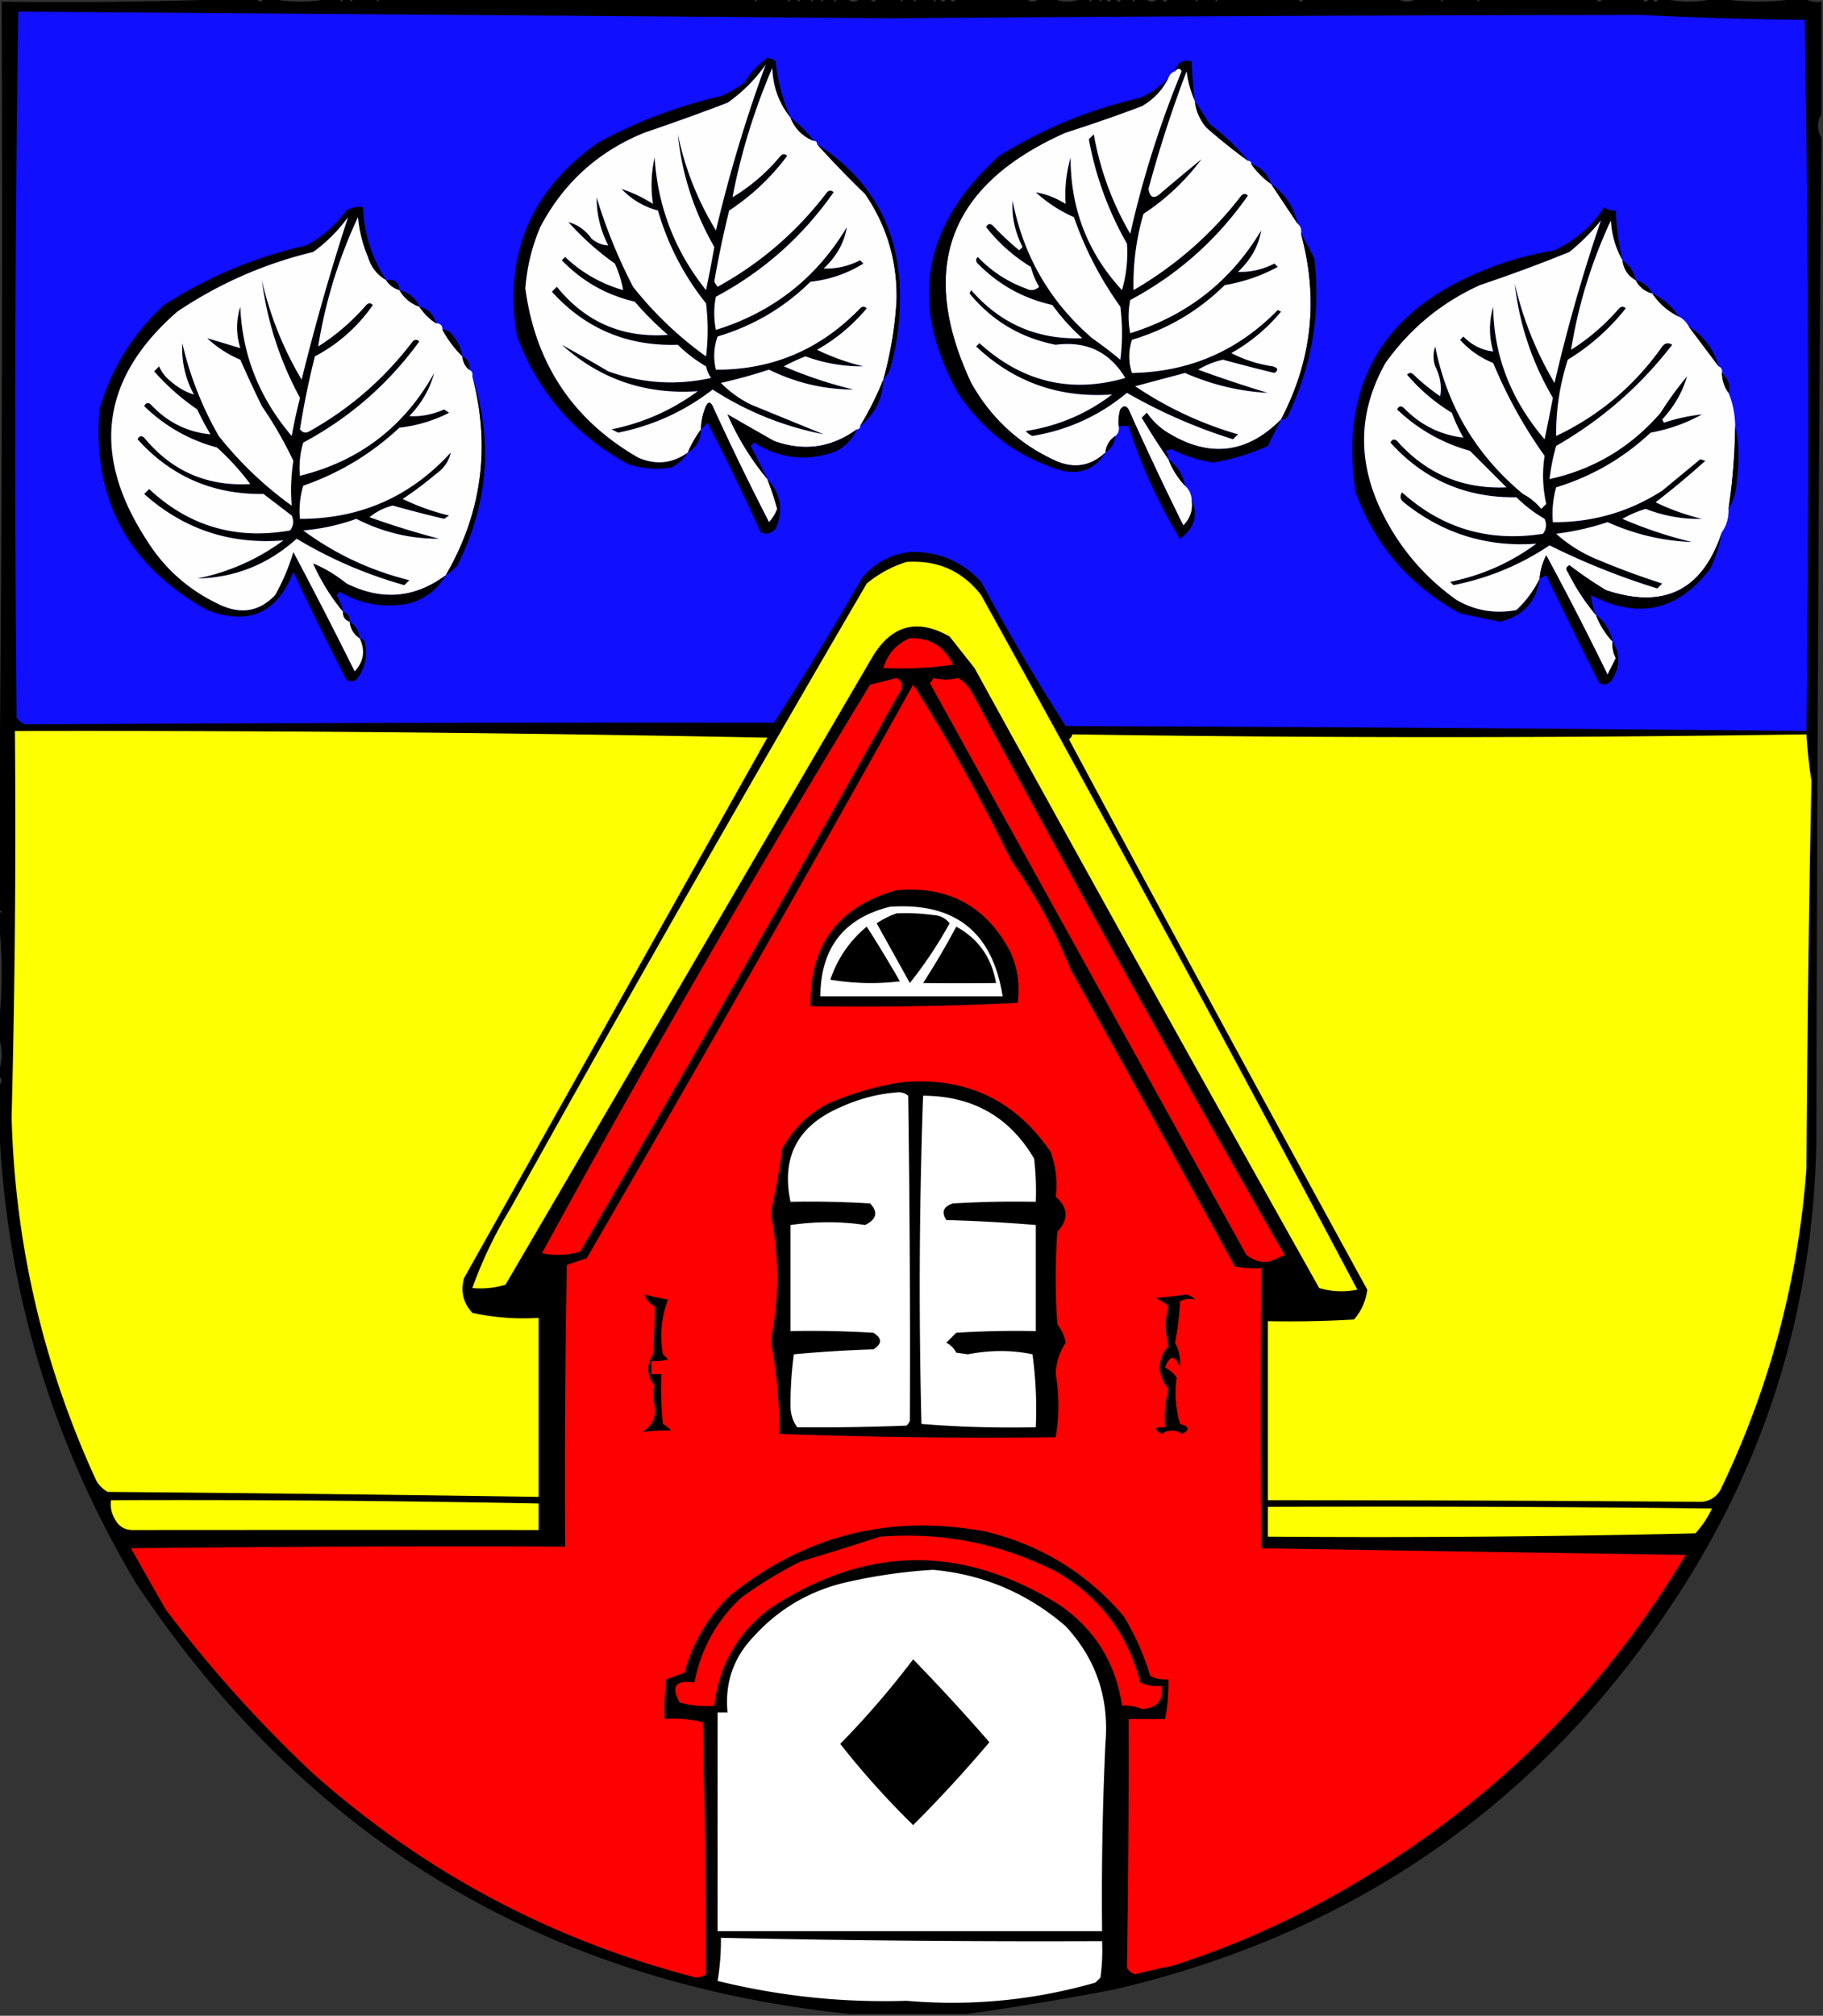<svg xmlns="http://www.w3.org/2000/svg" width="550" height="608" style="shape-rendering:geometricPrecision;text-rendering:geometricPrecision;image-rendering:optimizeQuality;fill-rule:evenodd;clip-rule:evenodd"><rect width="100%" height="100%" fill="#333333" stroke="none"/><path style="opacity:1" d="M75.5-.5h2c.667 1.333 1.333 1.333 2 0h2a41 41 0 0 0 18 0h3c.333 1.333.667 1.333 1 0h2c.333 1.333.667 1.333 1 0h7c.333 1.333.667 1.333 1 0h113c.333 1.333.667 1.333 1 0h9c.333 1.333.667 1.333 1 0h2c.333 1.333.667 1.333 1 0h3c.333 1.333.667 1.333 1 0h2c.333 1.333.667 1.333 1 0h3c.333 1.333.667 1.333 1 0h3c1.333 1.333 2.667 1.333 4 0h3c.667 1.333 1.333 1.333 2 0h7c.333 1.333.667 1.333 1 0h3c.333 1.333.667 1.333 1 0h5c.333 1.333.667 1.333 1 0h1c.667 1.333 1.333 1.333 2 0h1c.667 1.333 1.333 1.333 2 0h21c1.333 1.333 2.667 1.333 4 0h4c3 1.333 6 1.333 9 0h2c.333 1.333.667 1.333 1 0h2c.333 1.333.667 1.333 1 0h1c.667 1.333 1.333 1.333 2 0h1c.667 1.333 1.333 1.333 2 0h3c.333 1.333.667 1.333 1 0h3c1.333 1.333 2.667 1.333 4 0h1c.667 1.333 1.333 1.333 2 0h8c.333 1.333.667 1.333 1 0h5c.333 1.333.667 1.333 1 0h24c.667 1.333 1.333 1.333 2 0h28c2 1.333 4 1.333 6 0h7c.333 1.333.667 1.333 1 0h10c.333 1.333.667 1.333 1 0h35c.667 1.333 1.333 1.333 2 0h12c.667 1.333 1.333 1.333 2 0h1c.667 1.333 1.333 1.333 2 0h1c5.333 1.333 10.667 1.333 16 0h1a72.5 72.5 0 0 0 24 0h2c1.419.951 3.085 1.284 5 1v34c-1.333 2.333-1.333 4.667 0 7v1a45535.667 45535.667 0 0 0-1.5 302c-.968 49.887-14.968 95.554-42 137-40.432 62.007-96.932 101.507-169.5 118.5a829.525 829.525 0 0 1-45 7.5h-35c-92.398-9.625-164.231-52.958-215.5-130-27.179-45.689-41.012-95.022-41.5-148v-2c1.333-1 1.333-2 0-3v-1c1.333-3.667 1.333-7.333 0-11v-2a145 145 0 0 0 0-34v-1c1.333-.333 1.333-.667 0-1v-2C.5 182.002.833 91.335.5.5c25.172.331 50.172-.002 75-1z"/><path style="opacity:1" fill="#100fff" d="M5.5 3.5c88.004.645 176.004 1.312 264 2 74.969-.568 150.136-.901 225.5-1A1247.25 1247.25 0 0 0 544.5 6a7682.92 7682.92 0 0 1 .5 214.5 32537.766 32537.766 0 0 0-223.5-1.5 644.272 644.272 0 0 1-25.5-43.5c-5.781-6.208-12.948-9.208-21.5-9-5.934.716-10.767 3.383-14.5 8a957.693 957.693 0 0 1-26.5 43.5 34127.8 34127.8 0 0 0-226 .5 7.253 7.253 0 0 1-2.5-2 8636.818 8636.818 0 0 1 .5-213z"/><path style="opacity:1" d="M238.5 35.5c-3.464-4.286-5.297-9.286-5.5-15-5.442 12.654-9.442 25.654-12 39A56.42 56.42 0 0 0 235.5 47c.667-.667 1.333-.667 2 0A68.63 68.63 0 0 1 220 63.5a291.338 291.338 0 0 0-4.5 21.5l1 1.5c13.028-7.176 24.028-16.676 33-28.5.667-.667 1.333-.667 2 0-9.377 13.383-21.21 23.883-35.5 31.5a25.238 25.238 0 0 0 0 10c17.16-5.335 30.326-15.668 39.5-31-.774 4.687-3.107 8.853-7 12.5 3.822.12 7.489-.713 11-2.5l1 1c-4.883 3.016-10.216 4.849-16 5.5-7.915 7.795-17.249 13.295-28 16.5-1.157 3.284-1.324 6.618-.5 10 17.014.085 31.514-6.082 43.5-18.5.667-.667 1.333-.667 2 0-4.27 5.109-9.27 9.275-15 12.5a68.587 68.587 0 0 0 14 5c-5.858.09-11.691-.91-17.5-3a57.553 57.553 0 0 0-6.5 3 129.395 129.395 0 0 0 21 7c-8.855-.008-17.355-2.008-25.5-6a154.755 154.755 0 0 1-14.5 4 33.576 33.576 0 0 0 9 6.5 13323.2 13323.2 0 0 0 22 9c-11.995-2.334-23.161-6.834-33.5-13.5-8.443 6.542-17.943 10.875-28.5 13l-2-1c9.53-1.933 18.197-5.766 26-11.5-15.757 1.082-29.424-3.585-41-14a503.695 503.695 0 0 1 14 8c10.241 3.643 20.574 4.31 31 2a11.333 11.333 0 0 1-1.5-3.5 42.319 42.319 0 0 1-8.5-6.5c-15.204.493-27.871-4.84-38-16l1.5-1.5c8.645 10.66 19.812 15.493 33.5 14.5a96.372 96.372 0 0 1-10-10c-8.613-2.027-15.946-6.194-22-12.5l1-1c5.013 4.757 10.846 8.09 17.5 10-.476-2.66-1.31-5.326-2.5-8a82.678 82.678 0 0 1-14-12.5c2.765.72 5.099 2.387 7 5 1.555 1.29 3.221 1.956 5 2-2.352-4.573-3.518-9.406-3.5-14.5 2.843 9.35 6.51 18.35 11 27a109.444 109.444 0 0 0 22 21 64.218 64.218 0 0 0 0-16c-6.681-8.361-11.514-17.695-14.5-28-4.226-1.117-7.893-3.284-11-6.5 3.21 1.018 6.377 2.518 9.5 4.5-.71-4.626-.544-9.293.5-14 .976 14.953 6.143 28.287 15.5 40a359.218 359.218 0 0 0 2.5-13c-6.134-10.73-9.801-22.063-11-34 2.169 10.343 6.002 20.01 11.5 29a433.762 433.762 0 0 1 15-50c-3.167 4.5-7 8.333-11.5 11.5a718.627 718.627 0 0 1-25 9c-13.994 5.661-24.494 15.161-31.5 28.5a58.186 58.186 0 0 0-4.5 18.5c3.048 22.682 14.381 39.682 34 51 5.323 2.333 10.323 1.833 15-1.5-1.126 1.953-2.792 3.453-5 4.5a27.842 27.842 0 0 1-13-1c-15.94-8.711-27.107-21.544-33.5-38.5-4.12-24.599 4.047-44.099 24.5-58.5a145.783 145.783 0 0 1 37-14 36.17 36.17 0 0 0 7-4c1.839-3.004 4.173-5.504 7-7.5a4.94 4.94 0 0 1 2.5 1 54.737 54.737 0 0 0 4.5 17zM360.5 30.5c-1.261-2.758-2.094-5.758-2.5-9A367.086 367.086 0 0 0 346.5 57c.473 2.825 1.806 3.158 4 1a952.478 952.478 0 0 1 12-10A68.63 68.63 0 0 1 345 64.5a74.668 74.668 0 0 0-3 23c12.713-7.381 23.546-16.881 32.5-28.5.667-.667 1.333-.667 2 0-9.353 13.357-21.187 23.857-35.5 31.5a25.238 25.238 0 0 0 0 10c17.167-5.345 30.334-15.678 39.5-31-.774 4.687-3.107 8.853-7 12.5 3.822.12 7.489-.713 11-2.5l1 1c-4.986 2.718-10.319 4.551-16 5.5-7.915 7.795-17.249 13.295-28 16.5-1.053 3.315-1.053 6.648 0 10 17.302-.32 31.969-6.653 44-19l1 .5c-4.27 5.109-9.27 9.275-15 12.5a39.792 39.792 0 0 0 12.5 4c1.608.474 1.774 1.141.5 2a528.366 528.366 0 0 1-15.5-4 24.418 24.418 0 0 0-7.5 3 387.264 387.264 0 0 0 21 7c-8.538-.447-16.871-2.447-25-6l-15 4a109.814 109.814 0 0 0 31 14.5l-1.5 1.5a160.345 160.345 0 0 1-32-14c-8.295 6.896-17.795 11.23-28.5 13a4.457 4.457 0 0 1-2-1.5c9.616-1.476 18.283-5.143 26-11-15.93 1.114-29.596-3.719-41-14.5l1-1c12.926 11.734 27.593 15.234 44 10.5-4.74-7.868-11.74-11.202-21-10-10.563-2.079-19.23-7.246-26-15.5l.5-1c8.867 10.184 20.034 15.018 33.5 14.5a63.74 63.74 0 0 1-9-10c-8.764-1.964-16.264-6.13-22.5-12.5-.667-.667-.667-1.333 0-2 4.097 4.298 8.931 7.465 14.5 9.5 1.444.78 2.777.614 4-.5a23.672 23.672 0 0 1-2.5-6 51.151 51.151 0 0 1-13.5-12c.502-1.021 1.168-1.188 2-.5a84.775 84.775 0 0 0 8 7.5l1-1c-2.311-4.554-3.311-9.22-3-14 3.239 16.651 11.239 30.484 24 41.5a126.282 126.282 0 0 1 8.5 6.5 64.218 64.218 0 0 0 0-16 105.667 105.667 0 0 1-14-27 41.93 41.93 0 0 1-11.5-7.5c3.081.524 6.081 1.691 9 3.5-.323-4.695.177-9.361 1.5-14-.015 15.473 5.152 28.806 15.5 40a40.218 40.218 0 0 0 1.5-14A99.431 99.431 0 0 1 328.5 42l1.5-1.5c1.894 10.687 5.561 20.687 11 30a302.355 302.355 0 0 1 15.5-49c-.47-.963-1.137-.963-2 0 .548-2.584 2.215-3.584 5-3 .146 4.02.479 8.02 1 12z"/><path style="opacity:1" fill="#fefefe" d="M238.5 35.5c1.333 3.333 3.667 5.667 7 7 .667 0 1 .333 1 1a305.434 305.434 0 0 0 14.5 15c6.573 9.62 9.74 20.286 9.5 32a112.849 112.849 0 0 1-4 24 97.55 97.55 0 0 1-7 14c0 .667-.333 1-1 1-7.712 5.602-16.046 6.768-25 3.5a1956.575 1956.575 0 0 1-14-8c3.148 7.15 7.148 13.65 12 19.5a90.757 90.757 0 0 1 3 9 12.403 12.403 0 0 1-2.5 4 849.116 849.116 0 0 1-17-35c-.667-1.333-1.333-1.333-2 0a17.758 17.758 0 0 0-1.5 7 36.077 36.077 0 0 0-4 7c-4.677 3.333-9.677 3.833-15 1.5-19.619-11.318-30.952-28.318-34-51a58.186 58.186 0 0 1 4.5-18.5c7.006-13.339 17.506-22.839 31.5-28.5a718.627 718.627 0 0 0 25-9c4.5-3.167 8.333-7 11.5-11.5a433.762 433.762 0 0 0-15 50c-5.498-8.99-9.331-18.657-11.5-29 1.199 11.937 4.866 23.27 11 34a359.218 359.218 0 0 1-2.5 13c-9.357-11.713-14.524-25.047-15.5-40-1.044 4.707-1.21 9.374-.5 14-3.123-1.982-6.29-3.482-9.5-4.5 3.107 3.216 6.774 5.383 11 6.5 2.986 10.305 7.819 19.639 14.5 28a64.218 64.218 0 0 1 0 16 109.444 109.444 0 0 1-22-21 158.617 158.617 0 0 1-11-27c-.018 5.094 1.148 9.927 3.5 14.5-1.779-.044-3.445-.71-5-2-1.901-2.613-4.235-4.28-7-5a82.678 82.678 0 0 0 14 12.5c1.19 2.674 2.024 5.34 2.5 8-6.654-1.91-12.487-5.243-17.5-10l-1 1c6.054 6.306 13.387 10.473 22 12.5a96.372 96.372 0 0 0 10 10c-13.688.993-24.855-3.84-33.5-14.5l-1.5 1.5c10.129 11.16 22.796 16.493 38 16a42.319 42.319 0 0 0 8.5 6.5 11.333 11.333 0 0 0 1.5 3.5c-10.426 2.31-20.759 1.643-31-2a503.695 503.695 0 0 0-14-8c11.576 10.415 25.243 15.082 41 14-7.803 5.734-16.47 9.567-26 11.5l2 1c10.557-2.125 20.057-6.458 28.5-13 10.339 6.666 21.505 11.166 33.5 13.5a13323.2 13323.2 0 0 1-22-9 33.576 33.576 0 0 1-9-6.5 154.755 154.755 0 0 0 14.5-4c8.145 3.992 16.645 5.992 25.5 6a129.395 129.395 0 0 1-21-7 57.553 57.553 0 0 1 6.5-3c5.809 2.09 11.642 3.09 17.5 3a68.587 68.587 0 0 1-14-5c5.73-3.225 10.73-7.391 15-12.5-.667-.667-1.333-.667-2 0-11.986 12.418-26.486 18.585-43.5 18.5-.824-3.382-.657-6.716.5-10 10.751-3.205 20.085-8.705 28-16.5 5.784-.651 11.117-2.484 16-5.5l-1-1c-3.511 1.787-7.178 2.62-11 2.5 3.893-3.647 6.226-7.813 7-12.5-9.174 15.332-22.34 25.665-39.5 31a25.238 25.238 0 0 1 0-10c14.29-7.617 26.123-18.117 35.5-31.5-.667-.667-1.333-.667-2 0-8.972 11.824-19.972 21.324-33 28.5l-1-1.5a291.338 291.338 0 0 1 4.5-21.5A68.63 68.63 0 0 0 237.5 47c-.667-.667-1.333-.667-2 0A56.42 56.42 0 0 1 221 59.5c2.558-13.346 6.558-26.346 12-39 .203 5.714 2.036 10.714 5.5 15zM360.5 30.5c.341 3.016 1.507 5.682 3.5 8a174.3 174.3 0 0 0 12.5 10c.667 0 1 .333 1 1a25.647 25.647 0 0 0 6 6c2.67 4.008 5.336 8.008 8 12 .904.709 1.237 1.709 1 3 5.364 19.45 3.364 38.116-6 56-10.483 10.607-22.15 11.773-35 3.5-2.167-1.5-4-3.333-5.5-5.5l-1.5 1.5c2.554 4.283 5.22 8.45 8 12.5a24.766 24.766 0 0 0 5 8c1.174 1.014 1.84 2.347 2 4 .536 3.165-.297 5.831-2.5 8a966.817 966.817 0 0 1-16.5-35c-.774-1.211-1.607-1.211-2.5 0a12.93 12.93 0 0 0-.5 5c.237 1.291-.096 2.291-1 3-1.75 1.159-2.75 2.826-3 5-4.419 4.116-9.419 4.95-15 2.5-11.034-5.032-19.534-12.865-25.5-23.5-16.248-34.697-6.748-59.863 28.5-75.5a469.3 469.3 0 0 0 23-8c3.57-2.068 6.237-4.901 8-8.5.333-1 1-1.667 2-2 .863-.963 1.53-.963 2 0a302.355 302.355 0 0 0-15.5 49c-5.439-9.313-9.106-19.313-11-30l-1.5 1.5A99.431 99.431 0 0 0 340 73.5a40.218 40.218 0 0 1-1.5 14c-10.348-11.194-15.515-24.527-15.5-40-1.323 4.639-1.823 9.305-1.5 14-2.919-1.809-5.919-2.976-9-3.5a41.93 41.93 0 0 0 11.5 7.5c3.377 9.7 8.044 18.7 14 27a64.218 64.218 0 0 1 0 16 126.282 126.282 0 0 0-8.5-6.5c-12.761-11.016-20.761-24.849-24-41.5-.311 4.78.689 9.446 3 14l-1 1a84.775 84.775 0 0 1-8-7.5c-.832-.688-1.498-.521-2 .5a51.151 51.151 0 0 0 13.5 12 23.672 23.672 0 0 0 2.5 6c-1.223 1.114-2.556 1.28-4 .5-5.569-2.035-10.403-5.202-14.5-9.5-.667.667-.667 1.333 0 2 6.236 6.37 13.736 10.536 22.5 12.5a63.74 63.74 0 0 0 9 10c-13.466.518-24.633-4.316-33.5-14.5l-.5 1c6.77 8.254 15.437 13.421 26 15.5 9.26-1.202 16.26 2.132 21 10-16.407 4.734-31.074 1.234-44-10.5l-1 1c11.404 10.781 25.07 15.614 41 14.5-7.717 5.857-16.384 9.524-26 11a4.457 4.457 0 0 0 2 1.5c10.705-1.77 20.205-6.104 28.5-13a160.345 160.345 0 0 0 32 14l1.5-1.5a109.814 109.814 0 0 1-31-14.5l15-4c8.129 3.553 16.462 5.553 25 6a387.264 387.264 0 0 1-21-7 24.418 24.418 0 0 1 7.5-3 528.366 528.366 0 0 0 15.5 4c1.274-.859 1.108-1.526-.5-2a39.792 39.792 0 0 1-12.5-4c5.73-3.225 10.73-7.391 15-12.5l-1-.5c-12.031 12.347-26.698 18.68-44 19-1.053-3.352-1.053-6.685 0-10 10.751-3.205 20.085-8.705 28-16.5 5.681-.949 11.014-2.782 16-5.5l-1-1c-3.511 1.787-7.178 2.62-11 2.5 3.893-3.647 6.226-7.813 7-12.5-9.166 15.322-22.333 25.655-39.5 31a25.238 25.238 0 0 1 0-10c14.313-7.643 26.147-18.143 35.5-31.5-.667-.667-1.333-.667-2 0-8.954 11.619-19.787 21.119-32.5 28.5a74.668 74.668 0 0 1 3-23A68.63 68.63 0 0 0 362.5 48a952.478 952.478 0 0 0-12 10c-2.194 2.158-3.527 1.825-4-1A367.086 367.086 0 0 1 358 21.5c.406 3.242 1.239 6.242 2.5 9z"/><path style="opacity:1" d="M352.5 23.5c-1.763 3.599-4.43 6.432-8 8.5a469.3 469.3 0 0 1-23 8c-35.248 15.637-44.748 40.803-28.5 75.5 5.966 10.635 14.466 18.468 25.5 23.5 5.581 2.45 10.581 1.616 15-2.5-2.883 4.807-7.216 6.64-13 5.5-13.347-4.013-23.847-11.846-31.5-23.5-14.9-26.773-10.734-50.606 12.5-71.5 13.201-8.208 27.368-14.04 42.5-17.5 3.266-1.44 6.099-3.44 8.5-6zM360.5 30.5a778.377 778.377 0 0 1 4.5 7c4.382 3.218 8.216 6.885 11.5 11a174.3 174.3 0 0 1-12.5-10c-1.993-2.318-3.159-4.984-3.5-8zM238.5 35.5c2.667 2 5 4.333 7 7-3.333-1.333-5.667-3.667-7-7zM246.5 43.5c17.069 10.961 25.402 26.794 25 47.5a74.17 74.17 0 0 1-2.5 18.5c-.374 1.991-1.207 3.658-2.5 5a112.849 112.849 0 0 0 4-24c.24-11.714-2.927-22.38-9.5-32a305.434 305.434 0 0 1-14.5-15zM377.5 49.5c3 1 5 3 6 6a25.647 25.647 0 0 1-6-6zM383.5 55.5c4.144 2.938 6.811 6.938 8 12-2.664-3.992-5.33-7.992-8-12zM116.5 84.5c-2.731-1.571-4.565-3.905-5.5-7a40.407 40.407 0 0 1-3-12c-5.839 12.511-9.839 25.511-12 39A65.304 65.304 0 0 0 110.5 92c.667-.667 1.333-.667 2 0-4.594 6.596-10.427 11.762-17.5 15.5a256.145 256.145 0 0 0-4.5 22c.865 1.083 1.865 1.249 3 .5 12.158-6.82 22.492-15.82 31-27 .667-.667 1.333-.667 2 0-9.347 12.848-21.013 23.015-35 30.5a25.87 25.87 0 0 0-1 10c17.932-4.42 31.432-14.753 40.5-31-1.316 4.863-3.816 9.197-7.5 13 3.363.232 6.863-.435 10.5-2l1.5 1a43.466 43.466 0 0 1-15 4.5c-8.403 7.871-18.07 13.704-29 17.5a25.87 25.87 0 0 0-1 10c18.134.015 33.3-6.651 45.5-20-.546 2.593-2.046 4.76-4.5 6.5a109.279 109.279 0 0 1-10 7.5 69.507 69.507 0 0 0 14 5l-1.5 1a402.611 402.611 0 0 1-15.5-4 17.354 17.354 0 0 0-7 3.5 254.672 254.672 0 0 0 21 6.5c-8.686.058-17.019-1.942-25-6a62.41 62.41 0 0 1-16 3.5c9.636 7.106 20.303 12.106 32 15l-1.5 1.5a131.87 131.87 0 0 1-32.5-14c-8.64 7.761-18.64 11.761-30 12 9.53-1.933 18.197-5.766 26-11.5-16.098 1.301-30.098-3.366-42-14l1.5-1.5c11.98 11.205 26.147 15.372 42.5 12.5 1.054-1.388 1.22-2.888.5-4.5l-8.5-6.5c-15.24.209-27.906-5.291-38-16.5.502-1.021 1.168-1.188 2-.5 8.26 10.071 18.927 14.738 32 14a77.766 77.766 0 0 0-10-11c-8.43-2.268-15.763-6.435-22-12.5.502-1.021 1.168-1.188 2-.5 4.949 5.323 10.949 8.323 18 9a80.626 80.626 0 0 1-4-7.5 70.714 70.714 0 0 1-13-11.5l1.5-1.5a11.529 11.529 0 0 0 3.5 4.5c2.191 1.919 4.525 3.253 7 4-2.622-4.859-3.788-10.026-3.5-15.5a102.48 102.48 0 0 0 11 28 109.442 109.442 0 0 0 22 21 56.681 56.681 0 0 1 .5-13.5 118.75 118.75 0 0 0-9.5-16.5 384.273 384.273 0 0 1-6.5-14 33.4 33.4 0 0 1-10-6.5l10 3c-1.298-4.118-1.298-8.285 0-12.5.582 14.545 5.749 27.545 15.5 39 .706-3.864 1.54-7.697 2.5-11.5-6.053-11.157-9.886-22.99-11.5-35.5 2.424 10.599 6.424 20.599 12 30a693.595 693.595 0 0 1 14-49A46.588 46.588 0 0 1 94.5 76c-14.753 3.543-28.42 9.543-41 18-22.91 19.96-26.077 42.793-9.5 68.5 5.27 8.603 12.436 15.103 21.5 19.5 6.78 3.472 12.613 2.638 17.5-2.5a62.517 62.517 0 0 0 5.5-13 1425.958 1425.958 0 0 1 18.5 36c2.751-2.957 3.251-6.291 1.5-10 .617.111 1.117.444 1.5 1 1.011 4.281.177 8.114-2.5 11.5-1 .667-2 .667-3 0a929.587 929.587 0 0 1-16-32.5c-4.838 12.447-13.505 16.281-26 11.5-23.86-13.292-34.692-33.459-32.5-60.5 3.594-12.366 10.094-22.866 19.5-31.5 13.277-8.536 27.61-14.536 43-18 4.766-2.597 8.766-6.097 12-10.5 1.545-.952 3.212-1.285 5-1 .345 8.034 2.679 15.367 7 22zM489.5 78.5c-2.074-3.61-3.241-7.61-3.5-12-5.844 12.527-9.844 25.527-12 39A64.566 64.566 0 0 0 488.5 93c.667-.667 1.333-.667 2 0a65.96 65.96 0 0 1-17.5 15.5c-2.427 7.605-3.594 15.271-3.5 23 13.011-6.179 23.678-15.179 32-27 .865-1.083 1.865-1.249 3-.5-9.634 12.486-21.3 22.653-35 30.5a61.568 61.568 0 0 0-2 10c13.331-2.921 24.498-9.587 33.5-20a102.264 102.264 0 0 1 8-11c-1.41 4.803-3.91 9.136-7.5 13l.5 1a53.36 53.36 0 0 1 11.5-2.5c-4.824 2.669-9.991 4.502-15.5 5.5-8.191 7.681-17.691 13.181-28.5 16.5-.956 3.394-1.289 6.894-1 10.5 11.957.095 22.957-3.072 33-9.5 3.829-3.161 7.662-6.328 11.5-9.5l1.5.5a259.512 259.512 0 0 1-15 12.5 68.587 68.587 0 0 0 14 5c-5.712.167-11.378-.833-17-3a32.55 32.55 0 0 0-7 3 129.395 129.395 0 0 0 21 7c-8.772-.316-17.272-2.316-25.5-6a80.382 80.382 0 0 1-15.5 3.5c3.831 3.419 8.165 6.086 13 8a228.776 228.776 0 0 0 19 7l-1.5 1.5a215.687 215.687 0 0 1-32.5-13c-8.835 5.915-18.502 9.915-29 12l-1-1c9.531-1.933 18.197-5.766 26-11.5-14.959 1.093-28.293-3.074-40-12.5-1.083-.865-1.249-1.865-.5-3 12.066 10.896 26.233 15.063 42.5 12.5 1.054-1.388 1.22-2.888.5-4.5a42.319 42.319 0 0 1-8.5-6.5c-15.25.203-27.917-5.297-38-16.5.502-1.021 1.168-1.188 2-.5 8.792 9.897 19.792 14.564 33 14l-11-11c-8.407-2.368-15.741-6.534-22-12.5.502-1.021 1.168-1.188 2-.5 5.001 5.167 11.001 8.167 18 9a53.217 53.217 0 0 1-3.5-7.5c-5.088-3.083-9.588-6.917-13.5-11.5.667-.667 1.333-.667 2 0a58.829 58.829 0 0 0 8 6.5c.523-3.009.023-6.009-1.5-9-.667-2-.667-4 0-6 3.581 18.002 12.415 32.835 26.5 44.5a17.842 17.842 0 0 1 5.5 4.5l1.5-1.5a38.718 38.718 0 0 1-.5-14.5 141.491 141.491 0 0 1-15.5-28c-3.91-1.588-7.243-3.921-10-7l1-1c2.591 2.63 5.591 4.13 9 4.5-1.3-4.45-1.3-8.95 0-13.5.158 14.749 5.325 28.082 15.5 40 .876-4.2 1.709-8.367 2.5-12.5-6.306-10.756-10.14-22.256-11.5-34.5 2.424 10.599 6.424 20.599 12 30a502.16 502.16 0 0 1 14-49 63.965 63.965 0 0 1-9.5 9.5 458.945 458.945 0 0 1-27 10c-11.615 5.283-21.115 13.116-28.5 23.5-7.869 13.977-8.536 28.31-2 43 5.31 11.638 13.144 21.138 23.5 28.5 5.614 3.209 11.614 4.209 18 3 2.965-2.79 5.298-5.957 7-9.5-1.031 7.056-5.031 11.389-12 13a548.144 548.144 0 0 1-12-2.5c-15.118-8.275-25.618-20.442-31.5-36.5-4.81-31.877 7.69-54.043 37.5-66.5 6.888-2.953 14.388-5.12 22.5-6.5 6.256-2.925 11.256-7.259 15-13 1.011.837 2.178 1.17 3.5 1a73.114 73.114 0 0 0 2 15z"/><path style="opacity:1" fill="#fefefe" d="M116.5 84.5c.936 1.474 2.27 2.474 4 3 1.411 2.414 3.411 4.08 6 5 1.333 2 3 3.667 5 5 1.333 0 2 .667 2 2a35.23 35.23 0 0 0 6 8c.16 1.653.826 2.986 2 4 .838.342 1.172 1.008 1 2 5.578 21.182 2.912 41.182-8 60-9.356 6.967-19.356 7.801-30 2.5-3.187-2.579-6.52-4.579-10-6 2.399 5.317 5.399 10.15 9 14.5-.073 1.527.594 2.527 2 3 .25 2.174 1.25 3.841 3 5 1.751 3.709 1.251 7.043-1.5 10a1425.958 1425.958 0 0 0-18.5-36 62.517 62.517 0 0 1-5.5 13c-4.887 5.138-10.72 5.972-17.5 2.5-9.064-4.397-16.23-10.897-21.5-19.5-16.577-25.707-13.41-48.54 9.5-68.5 12.58-8.457 26.247-14.457 41-18A46.588 46.588 0 0 0 105 65.5a693.595 693.595 0 0 0-14 49c-5.576-9.401-9.576-19.401-12-30 1.614 12.51 5.447 24.343 11.5 35.5a176.494 176.494 0 0 0-2.5 11.5c-9.751-11.455-14.918-24.455-15.5-39-1.298 4.215-1.298 8.382 0 12.5l-10-3a33.4 33.4 0 0 0 10 6.5 384.273 384.273 0 0 0 6.5 14 118.75 118.75 0 0 1 9.5 16.5 56.681 56.681 0 0 0-.5 13.5 109.442 109.442 0 0 1-22-21 102.48 102.48 0 0 1-11-28c-.288 5.474.878 10.641 3.5 15.5-2.475-.747-4.809-2.081-7-4a11.529 11.529 0 0 1-3.5-4.5l-1.5 1.5a70.714 70.714 0 0 0 13 11.5 80.626 80.626 0 0 0 4 7.5c-7.051-.677-13.051-3.677-18-9-.832-.688-1.498-.521-2 .5 6.237 6.065 13.57 10.232 22 12.5a77.766 77.766 0 0 1 10 11c-13.073.738-23.74-3.929-32-14-.832-.688-1.498-.521-2 .5 10.094 11.209 22.76 16.709 38 16.5l8.5 6.5c.72 1.612.554 3.112-.5 4.5-16.353 2.872-30.52-1.295-42.5-12.5l-1.5 1.5c11.902 10.634 25.902 15.301 42 14-7.803 5.734-16.47 9.567-26 11.5 11.36-.239 21.36-4.239 30-12a131.87 131.87 0 0 0 32.5 14l1.5-1.5c-11.697-2.894-22.364-7.894-32-15a62.41 62.41 0 0 0 16-3.5c7.981 4.058 16.314 6.058 25 6a254.672 254.672 0 0 1-21-6.5 17.354 17.354 0 0 1 7-3.5 402.611 402.611 0 0 0 15.5 4l1.5-1a69.507 69.507 0 0 1-14-5 109.279 109.279 0 0 0 10-7.5c2.454-1.74 3.954-3.907 4.5-6.5-12.2 13.349-27.366 20.015-45.5 20a25.87 25.87 0 0 1 1-10c10.93-3.796 20.597-9.629 29-17.5a43.466 43.466 0 0 0 15-4.5l-1.5-1c-3.637 1.565-7.137 2.232-10.5 2 3.684-3.803 6.184-8.137 7.5-13-9.068 16.247-22.568 26.58-40.5 31a25.87 25.87 0 0 1 1-10c13.987-7.485 25.653-17.652 35-30.5-.667-.667-1.333-.667-2 0-8.508 11.18-18.842 20.18-31 27-1.135.749-2.135.583-3-.5a256.145 256.145 0 0 1 4.5-22c7.073-3.738 12.906-8.904 17.5-15.5-.667-.667-1.333-.667-2 0A65.304 65.304 0 0 1 96 104.5c2.161-13.489 6.161-26.489 12-39a40.407 40.407 0 0 0 3 12c.935 3.095 2.769 5.429 5.5 7zM489.5 78.5c.345 2.698 1.678 4.698 4 6 1.085 2.087 2.751 3.42 5 4 2.049 3.05 4.716 5.383 8 7a6.544 6.544 0 0 1 3 3c3.007 4.005 6.007 8.005 9 12 .838.342 1.172 1.008 1 2 .095 2.286.762 4.286 2 6 1.285 3.089 1.951 6.422 2 10a181.373 181.373 0 0 1-2 25c.09 2.652-.576 4.985-2 7-5.773 17.553-17.439 23.386-35 17.5a124.062 124.062 0 0 1-11-7.5c-1.021.502-1.188 1.168-.5 2 2.36 4.74 5.193 9.074 8.5 13a24.766 24.766 0 0 0 5 8 9.108 9.108 0 0 0 1 5l-2.5 5a980.36 980.36 0 0 0-18.5-36 18.404 18.404 0 0 0-2 7c-1.702 3.543-4.035 6.71-7 9.5-6.386 1.209-12.386.209-18-3-10.356-7.362-18.19-16.862-23.5-28.5-6.536-14.69-5.869-29.023 2-43 7.385-10.384 16.885-18.217 28.5-23.5a458.945 458.945 0 0 0 27-10 63.965 63.965 0 0 0 9.5-9.5 502.16 502.16 0 0 0-14 49c-5.576-9.401-9.576-19.401-12-30 1.36 12.244 5.194 23.744 11.5 34.5-.791 4.133-1.624 8.3-2.5 12.5-10.175-11.918-15.342-25.251-15.5-40-1.3 4.55-1.3 9.05 0 13.5-3.409-.37-6.409-1.87-9-4.5l-1 1c2.757 3.079 6.09 5.412 10 7a141.491 141.491 0 0 0 15.5 28 38.718 38.718 0 0 0 .5 14.5l-1.5 1.5a17.842 17.842 0 0 0-5.5-4.5c-14.085-11.665-22.919-26.498-26.5-44.5-.667 2-.667 4 0 6 1.523 2.991 2.023 5.991 1.5 9a58.829 58.829 0 0 1-8-6.5c-.667-.667-1.333-.667-2 0 3.912 4.583 8.412 8.417 13.5 11.5a53.217 53.217 0 0 0 3.5 7.5c-6.999-.833-12.999-3.833-18-9-.832-.688-1.498-.521-2 .5 6.259 5.966 13.593 10.132 22 12.5l11 11c-13.208.564-24.208-4.103-33-14-.832-.688-1.498-.521-2 .5 10.083 11.203 22.75 16.703 38 16.5a42.319 42.319 0 0 0 8.5 6.5c.72 1.612.554 3.112-.5 4.5-16.267 2.563-30.434-1.604-42.5-12.5-.749 1.135-.583 2.135.5 3 11.707 9.426 25.041 13.593 40 12.5-7.803 5.734-16.469 9.567-26 11.5l1 1c10.498-2.085 20.165-6.085 29-12a215.687 215.687 0 0 0 32.5 13l1.5-1.5a228.776 228.776 0 0 1-19-7c-4.835-1.914-9.169-4.581-13-8a80.382 80.382 0 0 0 15.5-3.5c8.228 3.684 16.728 5.684 25.5 6a129.395 129.395 0 0 1-21-7 32.55 32.55 0 0 1 7-3c5.622 2.167 11.288 3.167 17 3a68.587 68.587 0 0 1-14-5 259.512 259.512 0 0 0 15-12.5l-1.5-.5c-3.838 3.172-7.671 6.339-11.5 9.5-10.043 6.428-21.043 9.595-33 9.5-.289-3.606.044-7.106 1-10.5 10.809-3.319 20.309-8.819 28.5-16.5 5.509-.998 10.676-2.831 15.5-5.5a53.36 53.36 0 0 0-11.5 2.5l-.5-1c3.59-3.864 6.09-8.197 7.5-13a102.264 102.264 0 0 0-8 11c-9.002 10.413-20.169 17.079-33.5 20a61.568 61.568 0 0 1 2-10c13.7-7.847 25.366-18.014 35-30.5-1.135-.749-2.135-.583-3 .5-8.322 11.821-18.989 20.821-32 27-.094-7.729 1.073-15.395 3.5-23A65.96 65.96 0 0 0 490.5 93c-.667-.667-1.333-.667-2 0a64.566 64.566 0 0 1-14.5 12.5c2.156-13.473 6.156-26.473 12-39 .259 4.39 1.426 8.39 3.5 12z"/><path style="opacity:1" d="M392.5 70.5a89.951 89.951 0 0 1 4 7.5c1.996 16.434-.671 32.267-8 47.5-.457.798-1.124 1.131-2 1 9.364-17.884 11.364-36.55 6-56zM489.5 78.5c2.13 1.464 3.463 3.464 4 6-2.322-1.302-3.655-3.302-4-6zM116.5 84.5c2.473-.412 3.806.588 4 3-1.73-.526-3.064-1.526-4-3zM493.5 84.5c2.295.635 3.961 1.969 5 4-2.249-.58-3.915-1.913-5-4zM120.5 87.5c2.862.747 4.862 2.414 6 5-2.589-.92-4.589-2.586-6-5zM498.5 88.5c3.31 1.646 5.977 3.98 8 7-3.284-1.617-5.951-3.95-8-7zM126.5 92.5c2.667.667 4.333 2.333 5 5-2-1.333-3.667-3-5-5zM509.5 98.5c4.532 2.863 7.532 6.863 9 12-2.993-3.995-5.993-7.995-9-12zM133.5 99.5c.996-.086 1.829.248 2.5 1 1.879 2.027 3.046 4.36 3.5 7a35.23 35.23 0 0 1-6-8zM139.5 107.5c1.604.787 2.271 2.12 2 4-1.174-1.014-1.84-2.347-2-4zM519.5 112.5c1.917 1.78 2.584 3.78 2 6-1.238-1.714-1.905-3.714-2-6zM142.5 113.5c6.315 19.434 4.815 38.434-4.5 57a14.698 14.698 0 0 1-3.5 3c10.912-18.818 13.578-38.818 8-60zM266.5 114.5c-.232 5.797-2.565 10.463-7 14a97.55 97.55 0 0 0 7-14zM231.5 144.5c4.06 4.356 4.893 9.356 2.5 15-1.439 1.514-2.939 1.847-4.5 1a750.97 750.97 0 0 0-16-33 31.147 31.147 0 0 1-2 2c.023-2.427.523-4.76 1.5-7 .667-1.333 1.333-1.333 2 0a849.116 849.116 0 0 0 17 35 12.403 12.403 0 0 0 2.5-4 90.757 90.757 0 0 0-3-9zM359.5 150.5c2.051 4.824.884 8.824-3.5 12a156.827 156.827 0 0 1-15.5-34h-3a12.93 12.93 0 0 1 .5-5c.893-1.211 1.726-1.211 2.5 0a966.817 966.817 0 0 0 16.5 35c2.203-2.169 3.036-4.835 2.5-8z"/><path style="opacity:1" d="M258.5 129.5c-1.241 2.805-3.241 4.971-6 6.5-8.665 3.339-16.999 2.505-25-2.5l-1 1c1.725 3.367 3.392 6.7 5 10-4.852-5.85-8.852-12.35-12-19.5 4.485 2.588 9.151 5.255 14 8 8.954 3.268 17.288 2.102 25-3.5zM386.5 126.5l-4 8a66.484 66.484 0 0 1-16.5 5 40.037 40.037 0 0 1-12.5-4l-2 .5c.752.671 1.086 1.504 1 2.5a232.422 232.422 0 0 1-8-12.5l1.5-1.5c1.5 2.167 3.333 4 5.5 5.5 12.85 8.273 24.517 7.107 35-3.5zM523.5 128.5c1.151 5.15 1.317 10.484.5 16-.057 3.351-.891 6.351-2.5 9a181.373 181.373 0 0 0 2-25zM211.5 129.5c-.084 3.182-1.417 5.515-4 7a36.077 36.077 0 0 1 4-7zM336.5 131.5c-.25 2.174-1.25 3.841-3 5 .25-2.174 1.25-3.841 3-5zM352.5 138.5c2.664 1.984 4.331 4.651 5 8a24.766 24.766 0 0 1-5-8zM519.5 160.5a42.307 42.307 0 0 1-3.5 11c-9.75 12.751-21.75 15.418-36 8 .15 2.006.65 4.006 1.5 6-3.307-3.926-6.14-8.26-8.5-13-.688-.832-.521-1.498.5-2a124.062 124.062 0 0 0 11 7.5c17.561 5.886 29.227.053 35-17.5zM486.5 193.5c2.479 3.907 2.313 7.907-.5 12-1.049 1.017-2.216 1.184-3.5.5a1870.367 1870.367 0 0 1-16-32.5c-.683.363-1.35.696-2 1 .199-2.46.865-4.793 2-7a980.36 980.36 0 0 1 18.5 36l2.5-5a9.108 9.108 0 0 1-1-5zM134.5 173.5c-2.47 4.251-6.136 7.084-11 8.5-7.576 1.471-14.576.304-21-3.5l-1 1a16.076 16.076 0 0 1 2 5c-3.601-4.35-6.601-9.183-9-14.5 3.48 1.421 6.813 3.421 10 6 10.644 5.301 20.644 4.467 30-2.5z"/><path style="opacity:1" fill="#feff00" d="M273.5 169.5c9.372-.608 16.872 2.725 22.5 10A12674.271 12674.271 0 0 1 409.5 389c-3.923.793-7.756.626-11.5-.5a25432.97 25432.97 0 0 1-104-187l-7.5-9.5c-9.846-5.612-17.679-3.446-23.5 6.5l-110.5 189a25.879 25.879 0 0 1-10 1 132.16 132.16 0 0 1 11.5-24A10347.935 10347.935 0 0 1 261.5 176c3.657-2.992 7.657-5.159 12-6.5z"/><path style="opacity:1" d="M103.5 184.5c1.406.473 2.073 1.473 2 3-1.406-.473-2.073-1.473-2-3zM481.5 185.5c2.664 1.984 4.331 4.651 5 8a24.766 24.766 0 0 1-5-8zM105.5 187.5c1.75 1.159 2.75 2.826 3 5-1.75-1.159-2.75-2.826-3-5z"/><path style="opacity:1" fill="#fe0000" d="M274.5 192.5c6.104-.119 10.437 2.548 13 8a111.148 111.148 0 0 1-21 1c1.238-4.24 3.905-7.24 8-9zM270.5 204.5c1.941 1.138 2.108 2.804.5 5a10446.339 10446.339 0 0 1-96 168c-3.744 1.126-7.577 1.293-11.5.5a4141.329 4141.329 0 0 1 99-171.5 345.94 345.94 0 0 0 8-2zM281.5 204.5c2.606.636 5.106.636 7.5 0 1.667 1 3 2.333 4 4a7005.508 7005.508 0 0 0 94.5 170 54.628 54.628 0 0 1-4.5 2c-2.398.435-4.731-.231-7-2-31.821-57.42-63.655-114.92-95.5-172.5.556-.383.889-.883 1-1.5z"/><path style="opacity:1" fill="#fe0000" d="M275.5 206.5c10.698 16.945 20.531 34.612 29.5 53a158.264 158.264 0 0 1 18 33 11370.277 11370.277 0 0 1 49.5 89.5c2.646.497 5.313.664 8 .5a4760.17 4760.17 0 0 0 0 84.5c42.603.699 85.27 1.366 128 2-24.221 40.574-56.888 73.241-98 98-17.92 10.891-36.92 19.557-57 26a131.421 131.421 0 0 0-11 2.5c-1.147-.318-1.981-.984-2.5-2 .409-24.98.575-49.98.5-75h11a54.968 54.968 0 0 0 1-12c-1.967.239-3.801-.094-5.5-1a76.244 76.244 0 0 0-8-18c-11.038-12.941-24.871-21.441-41.5-25.5-28.663-5.417-54.329.916-77 19-6.838 6.503-11.504 14.337-14 23.5-1.841.73-3.675 1.397-5.5 2a72.367 72.367 0 0 0-.5 12c3.937-.293 7.77.04 11.5 1 .646 25.518.979 50.851 1 76a6.293 6.293 0 0 1-3 1c-43.529-11.27-82.029-31.77-115.5-61.5A391.14 391.14 0 0 1 50 485.5 3150.234 3150.234 0 0 1 39.5 467c43.665-.5 87.332-.667 131-.5-.167-28.335 0-56.669.5-85l6-2a11189.494 11189.494 0 0 0 98.5-173z"/><path style="opacity:1" fill="#feff00" d="M4.5 220.5c75.674-.16 151.341.507 227 2-30.486 54.301-60.986 108.635-91.5 163-1.098 4.005-.265 7.505 2.5 10.5a72.732 72.732 0 0 0 20 1.5v54a19640.29 19640.29 0 0 0-130-1.5c-1.5-.833-2.667-2-3.5-3.5C13.012 411.718 4.512 375.218 3.5 337c.997-38.761 1.33-77.594 1-116.5zM323.5 221.5a7320.94 7320.94 0 0 0 221.5 0c.28 4.697.78 9.363 1.5 14-.77 38.816-1.27 77.816-1.5 117-2.543 34.053-11.21 66.386-26 97-1.242 2.041-3.075 3.207-5.5 3.5-43.66-.327-87.326-.493-131-.5v-54c8.673.166 17.34 0 26-.5 2.23-2.566 3.564-5.566 4-9a20200.31 20200.31 0 0 1-90-166c.556-.383.889-.883 1-1.5z"/><path style="opacity:1" d="M270.5 268.5c15.8-1.352 27.3 4.981 34.5 19 2.062 4.831 2.729 9.831 2 15a985.248 985.248 0 0 1-62.5 1c-.282-18.474 8.384-30.141 26-35z"/><path style="opacity:1" fill="#fefffe" d="M268.5 273.5c19.62-1.375 30.954 7.625 34 27h-55c.09-14.566 7.09-23.566 21-27z"/><path style="opacity:1" d="M270.5 275.5a60.931 60.931 0 0 1 11 .5c2.119.098 3.786.931 5 2.5a127.426 127.426 0 0 1-12 18c-3.348-6.032-6.681-12.032-10-18 1.944-1.301 3.944-2.301 6-3zM261.5 279.5a398.463 398.463 0 0 1 10 16.5 74.079 74.079 0 0 1-21-.5c2.21-6.447 5.876-11.781 11-16zM288.5 279.5c6.68 3.667 10.68 9.334 12 17-7.514.085-14.847.085-22 0a221.395 221.395 0 0 0 10-17zM271.5 326.5c19.518-1.905 34.685 5.095 45.5 21 1.579 4.507 2.079 9.007 1.5 13.5 3.799 3.284 3.966 6.784.5 10.5a196.152 196.152 0 0 0 0 28 12.01 12.01 0 0 1 2.5 5.5c-1.903 2.877-2.903 6.044-3 9.5 1.079 6.205 1.079 12.538 0 19a1754.95 1754.95 0 0 1-83.5-1c.198-9.352-.635-18.685-2.5-28 2.647-12.826 2.647-25.659 0-38.5a248.084 248.084 0 0 0 3.5-19.5c3.167-5.833 7.667-10.333 13.5-13.5 7.185-3.122 14.518-5.289 22-6.5z"/><path style="opacity:1" fill="#fefffe" d="M270.5 329.5c1.322-.17 2.489.163 3.5 1 .462 32.746.629 65.413.5 98a3.647 3.647 0 0 1-1 1.5c-11.175.443-22.175.61-33 .5-1.351-1.944-2.018-4.111-2-6.5-.03-5.057.303-10.224 1-15.5 7.678-.727 15.678-1.227 24-1.5 2.667-1.667 2.667-3.333 0-5-8.327-.5-16.66-.666-25-.5v-32c7.782-1.112 15.282-1.112 22.5 0 3.505-1.76 4.005-3.927 1.5-6.5-7.993-.5-15.993-.666-24-.5-2.848-13.465 2.152-22.965 15-28.5 5.531-2.539 11.198-4.039 17-4.5zM278.5 330.5c14.959.052 26.126 6.386 33.5 19 .499 4.321.666 8.654.5 13-8.34-.166-16.673 0-25 .5-2.846.879-3.513 2.546-2 5 9.033.251 18.033.751 27 1.5v32c-8.007-.166-16.007 0-24 .5l-3 3a6.547 6.547 0 0 1 3 3l3.5.5c6.806-1.313 13.306-1.313 19.5 0a121.862 121.862 0 0 1 1 22c-11.796.248-23.296-.086-34.5-1-.825-33.072-.659-66.072.5-99z"/><path style="opacity:1" d="M194.5 390.5c2.301.56 4.634 1.06 7 1.5-1.974 5.313-2.474 10.813-1.5 16.5l1.5 1.5a12.93 12.93 0 0 1-5 .5v4h3a112.97 112.97 0 0 0 .5 15 11.38 11.38 0 0 1 2.5 2 48.707 48.707 0 0 0-9 .5c3.166-1.666 4.5-4.332 4-8-.491-2.206-.491-4.206 0-6-2.434-3.04-2.6-6.206-.5-9.5.384-5.035.551-9.868.5-14.5-1.563-.759-2.563-1.926-3-3.5zM348.5 391.5c2.862-.223 5.862-.556 9-1 1.237.056 2.237.556 3 1.5-1.575-.379-3.075-.212-4.5.5-.2 4.253-.7 8.42-1.5 12.5 1.224 2.39 1.724 4.89 1.5 7.5-1.572-3.878-3.072-3.878-4.5 0 1.434.73 2.6 1.73 3.5 3-.678 4.669-.345 9.336 1 14 2.914.82 3.081 1.82.5 3-2-1.333-4-1.333-6 0-2.631-1.505-2.297-2.171 1-2-.293-3.937.04-7.77 1-11.5-3.48-4.499-3.48-8.832 0-13-1.032-4.211-1.032-8.211 0-12a12.64 12.64 0 0 0-4-2.5z"/><path style="opacity:1" fill="#feff00" d="M33.5 452.5c43.347-.161 86.347.172 129 1v8c-40.905-.033-81.738-.033-122.5 0-1.812.007-3.312-.66-4.5-2-1.715-2.32-2.382-4.653-2-7zM382.5 454.5c44.668-.167 89.335 0 134 .5a30.087 30.087 0 0 1-5 7.5c-42.995 1-85.995 1.333-129 1v-9z"/><path style="opacity:1" fill="#fe0000" d="M265.5 463.5c18.648-1.437 36.314 2.063 53 10.5 13.213 7.6 21.713 18.766 25.5 33.5 2.041.923 4.208 1.256 6.5 1 .508 4.425-1.492 6.758-6 7a11.988 11.988 0 0 0-6-1c-1.878-12.919-8.212-23.086-19-30.5-29.235-18.208-58.235-17.875-87 1-9.943 7.387-15.609 17.221-17 29.5-3.606.289-7.106-.044-10.5-1-2.631-4.882-1.131-6.882 4.5-6 1.928-10.024 6.595-18.524 14-25.5a123.321 123.321 0 0 1 18-11 1041.499 1041.499 0 0 0 24-7.5z"/><path style="opacity:1" fill="#fefffe" d="M281.5 473.5c15.158 1.386 28.492 7.052 40 17 9.202 9.898 13.202 21.731 12 35.5a1001.355 1001.355 0 0 0-1 56.5h-116v-66h3c-.853-8.933 1.813-16.6 8-23 7.843-8.591 17.51-14.091 29-16.5 8.376-1.845 16.71-3.011 25-3.5z"/><path style="opacity:1" d="M275.5 500.5a608.27 608.27 0 0 1 23 25 405.68 405.68 0 0 1-23 25 253.373 253.373 0 0 1-22-24.5 265.258 265.258 0 0 0 22-25.5z"/><path style="opacity:1" fill="#fefffe" d="M217.5 584.5a4493.93 4493.93 0 0 0 115 1 60.931 60.931 0 0 1-.5 11l-1.5 1.5c-18.571 5.336-37.571 7.169-57 5.5-19.307.602-38.307-1.398-57-6a73.69 73.69 0 0 0 1-13z"/></svg>